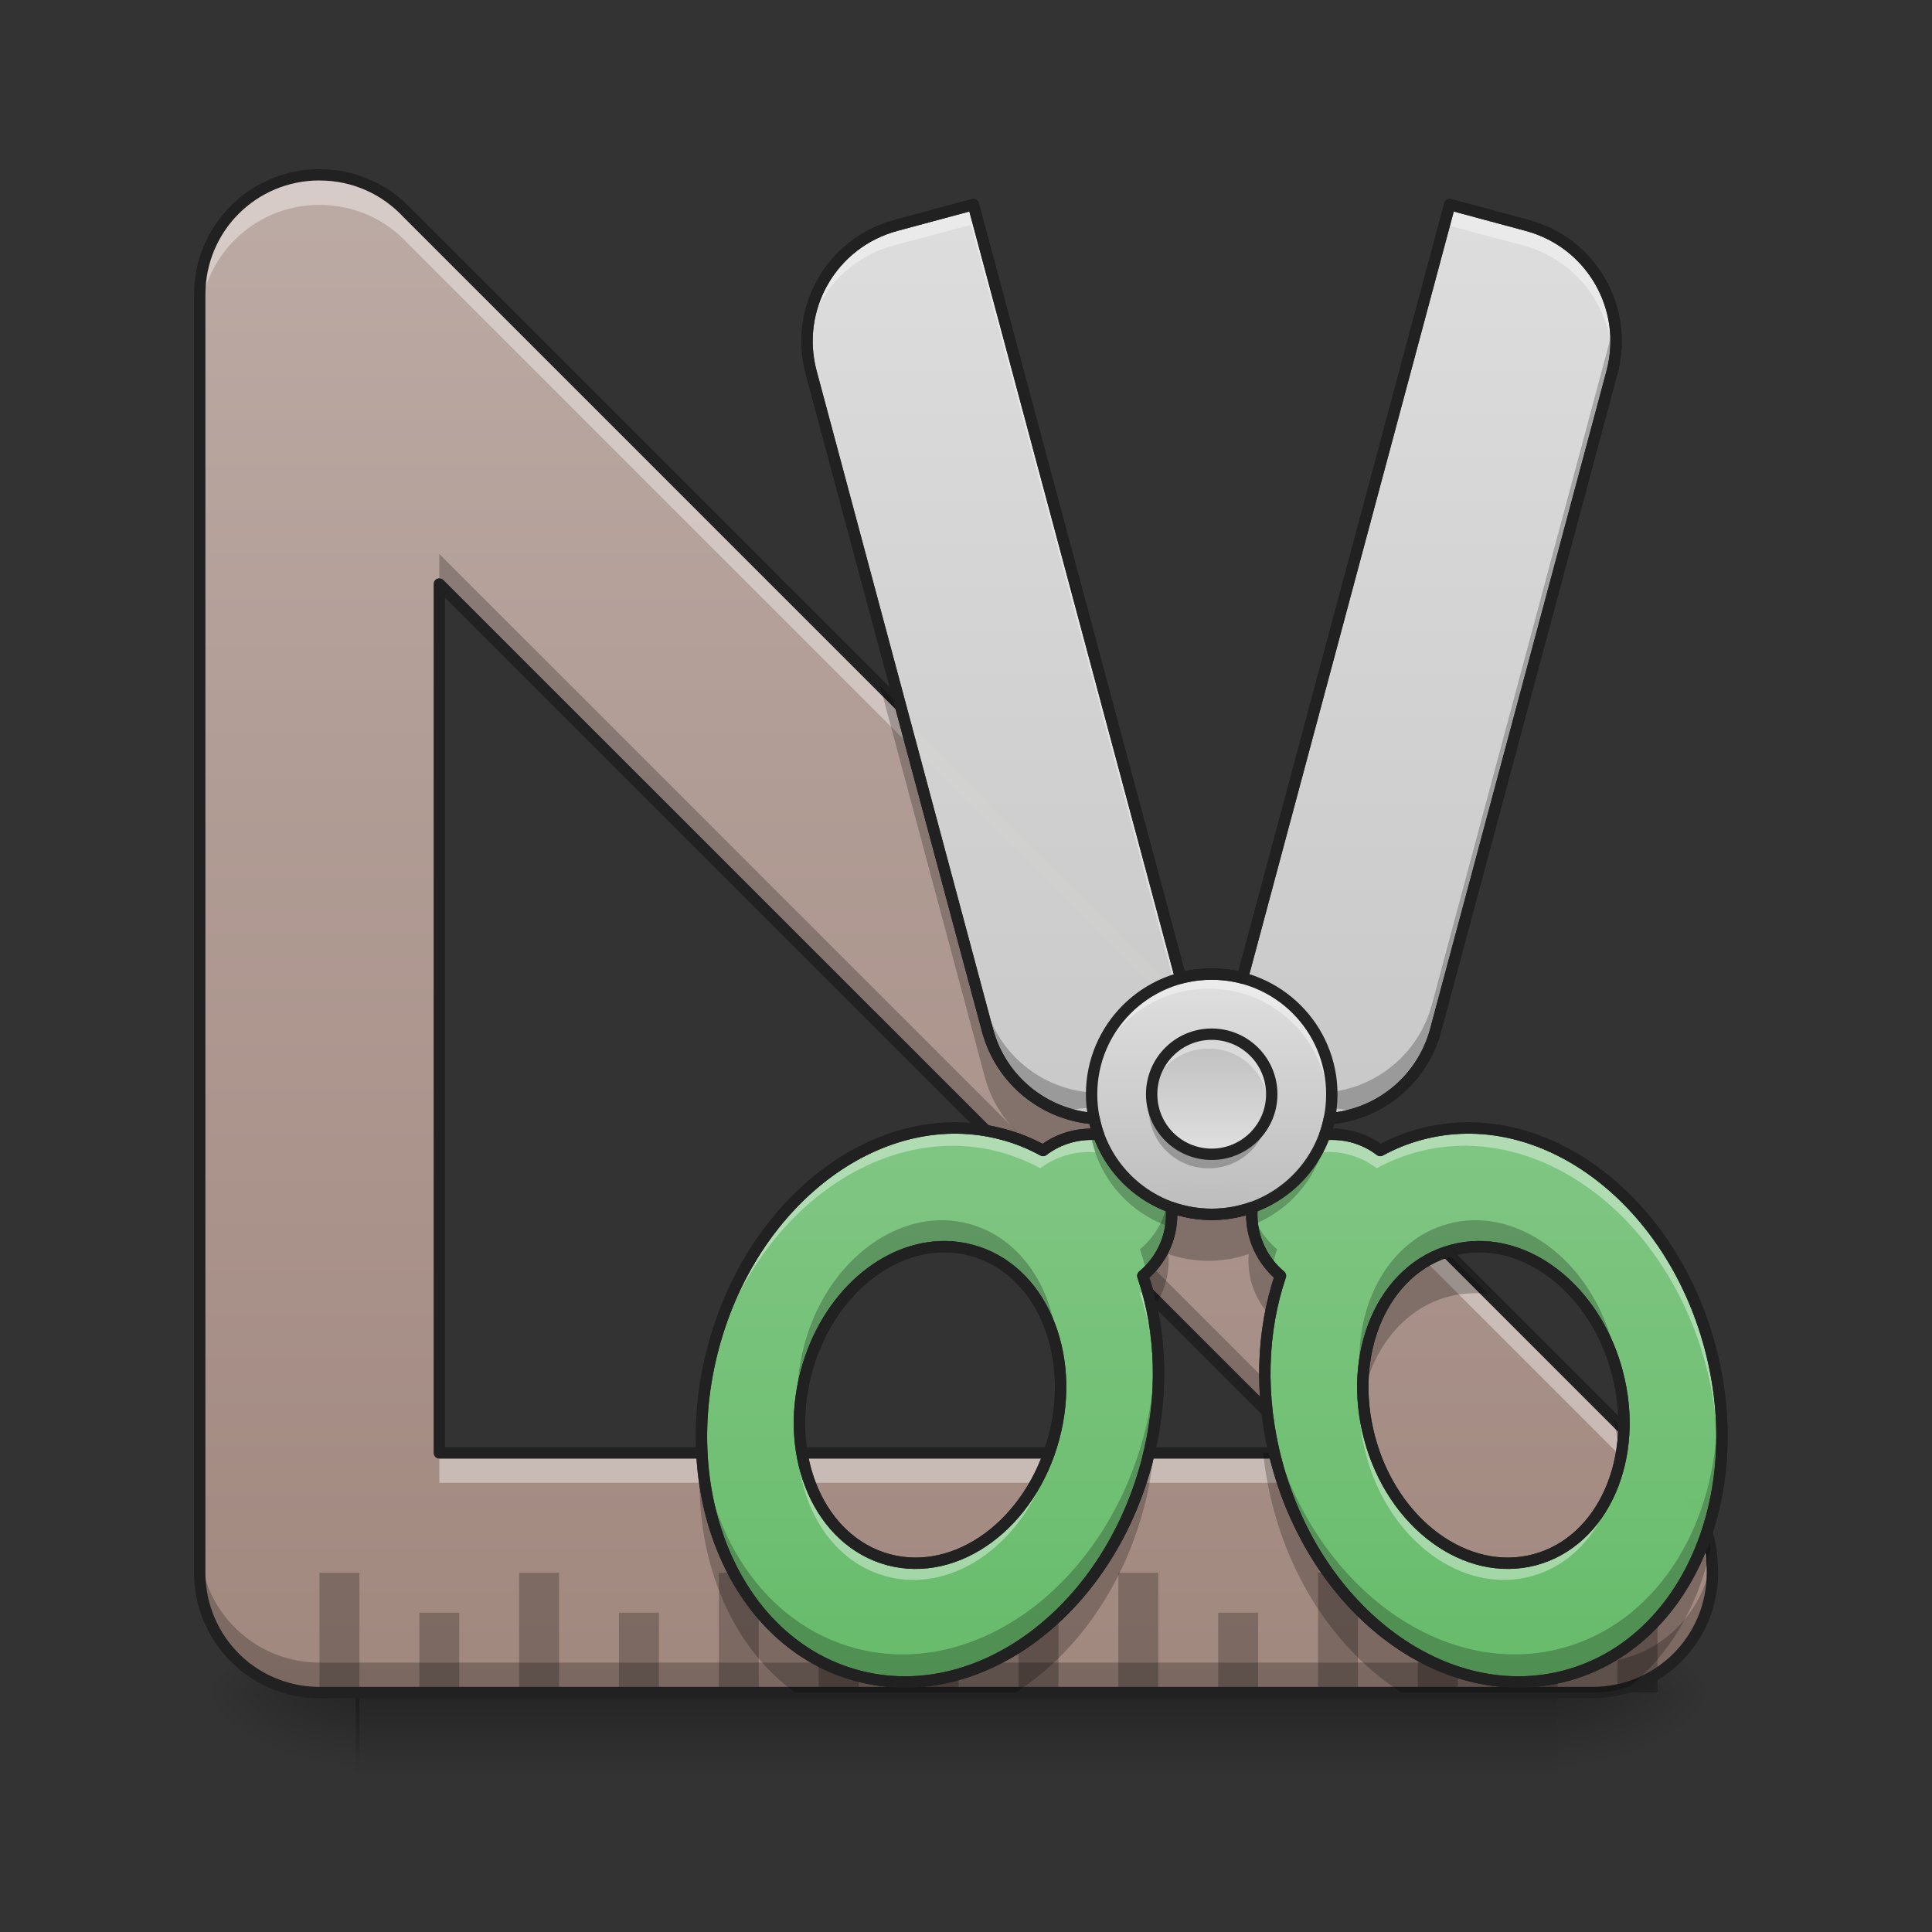 <svg height="48" viewBox="0 0 48 48" width="48" xmlns="http://www.w3.org/2000/svg" xmlns:xlink="http://www.w3.org/1999/xlink"><rect x="0" y="0" width="48" height="48" fill="#333333" stroke="none"/><linearGradient id="a" gradientTransform="matrix(5.643 0 0 .094 -1991.858 20.158)" gradientUnits="userSpaceOnUse" x1="254" x2="254" y1="233.5" y2="254.667"><stop offset="0" stop-opacity=".275"/><stop offset="1" stop-opacity="0"/></linearGradient><linearGradient id="b"><stop offset="0" stop-opacity=".314"/><stop offset=".222" stop-opacity=".275"/><stop offset="1" stop-opacity="0"/></linearGradient><radialGradient id="c" cx="450.909" cy="189.579" gradientTransform="matrix(0 -.117 -.211 -0 78.196 95.393)" gradientUnits="userSpaceOnUse" r="21.167" xlink:href="#b"/><radialGradient id="d" cx="450.909" cy="189.579" gradientTransform="matrix(-0 .117 .211 0 -30.566 -11.291)" gradientUnits="userSpaceOnUse" r="21.167" xlink:href="#b"/><radialGradient id="e" cx="450.909" cy="189.579" gradientTransform="matrix(-0 -.117 .211 -0 -30.566 95.393)" gradientUnits="userSpaceOnUse" r="21.167" xlink:href="#b"/><radialGradient id="f" cx="450.909" cy="189.579" gradientTransform="matrix(0 .117 -.211 0 78.196 -11.291)" gradientUnits="userSpaceOnUse" r="21.167" xlink:href="#b"/><linearGradient id="g" gradientUnits="userSpaceOnUse" x1="11.907" x2="11.907" y1="42.051" y2="4.344"><stop offset="0" stop-color="#a1887f"/><stop offset="1" stop-color="#bcaaa4"/></linearGradient><filter id="h" height="100%" width="100%" x="0%" y="0%"><feColorMatrix in="SourceGraphic" type="matrix" values="0 0 0 0 1 0 0 0 0 1 0 0 0 0 1 0 0 0 1 0"/></filter><mask id="i"><g filter="url(#h)"><path d="m0 0h48v48h-48z" fill-opacity=".99"/></g></mask><linearGradient id="j"><stop offset="0" stop-color="#bdbdbd"/><stop offset="1" stop-color="#e0e0e0"/></linearGradient><linearGradient id="k" gradientUnits="userSpaceOnUse" x1="30.027" x2="30.027" xlink:href="#j" y1="42.051" y2="4.344"/><clipPath id="l"><path d="m0 0h48v48h-48z"/></clipPath><mask id="m"><g filter="url(#h)"><path d="m0 0h48v48h-48z" fill-opacity=".99"/></g></mask><linearGradient id="n" gradientUnits="userSpaceOnUse" x1="29.769" x2="29.769" y1="42.051" y2="27.167"><stop offset="0" stop-color="#66bb6a"/><stop offset="1" stop-color="#81c784"/></linearGradient><clipPath id="o"><path d="m0 0h48v48h-48z"/></clipPath><mask id="p"><g filter="url(#h)"><path d="m0 0h48v48h-48z" fill-opacity=".99"/></g></mask><clipPath id="q"><path d="m0 0h48v48h-48z"/></clipPath><mask id="r"><g filter="url(#h)"><path d="m0 0h48v48h-48z" fill-opacity=".99"/></g></mask><clipPath id="s"><path d="m0 0h48v48h-48z"/></clipPath><mask id="t"><g filter="url(#h)"><path d="m0 0h48v48h-48z" fill-opacity=".99"/></g></mask><clipPath id="u"><path d="m0 0h48v48h-48z"/></clipPath><mask id="v"><g filter="url(#h)"><path d="m0 0h48v48h-48z" fill-opacity=".99"/></g></mask><linearGradient id="w" gradientUnits="userSpaceOnUse" x1="30.027" x2="30.027" xlink:href="#j" y1="30.144" y2="24.19"/><clipPath id="x"><path d="m0 0h48v48h-48z"/></clipPath><mask id="y"><g filter="url(#h)"><path d="m0 0h48v48h-48z" fill-opacity=".99"/></g></mask><linearGradient id="z" gradientTransform="matrix(.047 0 0 -.047 -.734 30.671)" gradientUnits="userSpaceOnUse" x1="656.167" x2="656.167" xlink:href="#j" y1="106.5" y2="43"/><clipPath id="A"><path d="m0 0h48v48h-48z"/></clipPath><mask id="B"><g filter="url(#h)"><path d="m0 0h48v48h-48z" fill-opacity=".99"/></g></mask><clipPath id="C"><path d="m0 0h48v48h-48z"/></clipPath><mask id="D"><g filter="url(#h)"><path d="m0 0h48v48h-48z" fill-opacity=".99"/></g></mask><clipPath id="E"><path d="m0 0h48v48h-48z"/></clipPath><mask id="F"><g filter="url(#h)"><path d="m0 0h48v48h-48z" fill-opacity=".99"/></g></mask><clipPath id="G"><path d="m0 0h48v48h-48z"/></clipPath><mask id="H"><g filter="url(#h)"><path d="m0 0h48v48h-48z" fill-opacity=".99"/></g></mask><clipPath id="I"><path d="m0 0h48v48h-48z"/></clipPath><mask id="J"><g filter="url(#h)"><path d="m0 0h48v48h-48z" fill-opacity=".99"/></g></mask><clipPath id="K"><path d="m0 0h48v48h-48z"/></clipPath><mask id="L"><g filter="url(#h)"><path d="m0 0h48v48h-48z" fill-opacity=".99"/></g></mask><clipPath id="M"><path d="m0 0h48v48h-48z"/></clipPath><mask id="N"><g filter="url(#h)"><path d="m0 0h48v48h-48z" fill-opacity=".99"/></g></mask><clipPath id="O"><path d="m0 0h48v48h-48z"/></clipPath><mask id="P"><g filter="url(#h)"><path d="m0 0h48v48h-48z" fill-opacity=".99"/></g></mask><clipPath id="Q"><path d="m0 0h48v48h-48z"/></clipPath><path d="m8.836 42.051h29.863v1.984h-29.863zm0 0" fill="url(#a)"/><path d="m38.699 42.051h3.969v-1.984h-3.969zm0 0" fill="url(#c)"/><path d="m8.93 42.051h-3.969v1.984h3.969zm0 0" fill="url(#d)"/><path d="m8.93 42.051h-3.969v-1.984h3.969zm0 0" fill="url(#e)"/><path d="m38.699 42.051h3.969v1.984h-3.969zm0 0" fill="url(#f)"/><path d="m7.938 4.344c-1.648 0-2.977 1.328-2.977 2.977v31.754c0 .051 0 .102.004.152.004.051.008.102.012.152.082.828.504 1.555 1.121 2.039.039.027.078.059.113.086.234.164.492.297.77.391.023.008.047.016.07.023.281.086.578.133.887.133h31.629c1.648 0 2.977-1.328 2.977-2.977 0-.074 0-.145-.008-.219-.02-.73-.312-1.457-.871-2.02l-31.535-31.531c-.543-.59-1.32-.961-2.191-.961zm2.977 10.164 21.59 21.59h-21.59zm0 0" fill="url(#g)"/><path d="m7.938 4.344c-1.648 0-2.977 1.328-2.977 2.977v.746c0-1.648 1.328-2.977 2.977-2.977.871 0 1.648.367 2.191.957l31.535 31.531c.512.516.801 1.168.859 1.836.016-.113.02-.227.02-.34 0-.074 0-.145-.008-.219-.02-.73-.312-1.457-.871-2.02l-31.535-31.531c-.543-.59-1.32-.961-2.191-.961zm2.977 31.754v.742h21.59l-.742-.742zm0 0" fill="#fff" fill-opacity=".392"/><g fill-opacity=".235"><path d="m7.938 39.074h.992v1.488 1.488h-.992s0-.668 0-1.488 0-1.488 0-1.488zm0 0"/><path d="m12.898 39.074h.992v1.488 1.488h-.992s0-.668 0-1.488 0-1.488 0-1.488zm0 0"/><path d="m17.859 39.074h.992v1.488 1.488h-.992s0-.668 0-1.488 0-1.488 0-1.488zm0 0"/><path d="m22.824 39.074h.992v1.488 1.488h-.992s0-.668 0-1.488 0-1.488 0-1.488zm0 0"/><path d="m27.785 39.074h.992v1.488 1.488h-.992s0-.668 0-1.488 0-1.488 0-1.488zm0 0"/><path d="m32.746 39.074h.992v1.488 1.488h-.992s0-.668 0-1.488 0-1.488 0-1.488zm0 0"/><path d="m37.707 39.074h.992v1.488 1.488h-.992s0-.668 0-1.488 0-1.488 0-1.488zm0 0"/><path d="m10.418 40.066h.992v.992.992h-.992s0-.445 0-.992 0-.992 0-.992zm0 0"/><path d="m15.379 40.066h.992v.992.992h-.992s0-.445 0-.992 0-.992 0-.992zm0 0"/><path d="m20.34 40.066h.996v.992.992h-.996s0-.445 0-.992 0-.992 0-.992zm0 0"/><path d="m25.305 40.066h.992v.992.992h-.992s0-.445 0-.992 0-.992 0-.992zm0 0"/><path d="m30.266 40.066h.992v.992.992h-.992s0-.445 0-.992 0-.992 0-.992zm0 0"/><path d="m35.227 40.066h.992v.992.992h-.992s0-.445 0-.992 0-.992 0-.992zm0 0"/><path d="m40.188 40.066h.992v.992.992h-.992s0-.445 0-.992 0-.992 0-.992zm0 0"/><path d="m10.914 13.762v.746l20.848 20.844h.742zm-5.953 24.566v.746c0 .051 0 .102.004.152.004.051.008.102.012.152.082.828.504 1.555 1.121 2.039.039.027.078.059.113.086.234.164.492.297.77.391.023.008.047.016.07.023.281.086.578.133.887.133h31.629c1.648 0 2.977-1.328 2.977-2.977 0-.074 0-.145-.008-.219 0-.062-.004-.125-.012-.188-.168 1.488-1.422 2.641-2.957 2.641h-31.629c-.309 0-.605-.047-.887-.137-.023-.004-.047-.012-.07-.02-.277-.094-.535-.227-.77-.395-.035-.027-.074-.055-.113-.086-.617-.484-1.039-1.211-1.121-2.035-.004-.051-.008-.102-.012-.152s-.004-.102-.004-.156zm0 0"/></g><path d="m7.938 4.203c-1.723 0-3.117 1.395-3.117 3.117v31.754c0 .055 0 .105.004.16.004.055.008.105.012.16.09.863.527 1.625 1.176 2.133.039.031.078.062.121.09.242.176.512.312.805.41.023.008.047.016.07.023.297.094.605.141.93.141h31.629c1.727 0 3.117-1.395 3.117-3.117 0-.074 0-.148-.008-.223-.02-.77-.328-1.527-.914-2.117l-31.527-31.527c-.57-.617-1.387-1.004-2.297-1.004zm0 .281c.832 0 1.57.352 2.09.914 0 0 .004.004.004.004l31.531 31.531c.535.539.812 1.227.832 1.926v.008c.008.066.008.137.008.207 0 1.574-1.262 2.836-2.836 2.836h-31.629c-.293 0-.578-.043-.844-.129-.023-.004-.047-.012-.066-.02-.266-.09-.512-.215-.734-.375-.035-.023-.074-.051-.109-.078-.586-.465-.988-1.156-1.066-1.945-.004-.047-.008-.094-.012-.145-.004-.047-.004-.094-.004-.145v-31.754c0-1.574 1.262-2.836 2.836-2.836zm2.977 9.883c-.078 0-.141.062-.141.141v21.59c0 .078.062.141.141.141h21.59c.059 0 .109-.035.129-.086.023-.055.012-.113-.027-.156l-21.59-21.586c-.027-.027-.066-.043-.102-.043zm.141.48 21.109 21.109h-21.109zm0 0" fill="#212121"/><g clip-path="url(#l)" mask="url(#i)"><path d="m24.121 5.121-1.914.516c-1.594.426-2.531 2.051-2.105 3.645l4.367 16.293c.336 1.258 1.418 2.105 2.645 2.199.027.137.062.266.109.395-.059-.008-.113-.008-.172-.008-.453 0-.871.148-1.203.402-.312-.172-.648-.309-1.004-.402-2.973-.797-6.168 1.555-7.164 5.27-.996 3.719.594 7.352 3.566 8.148 2.977.797 6.172-1.555 7.168-5.273.438-1.641.375-3.266-.094-4.637.438-.363.715-.91.715-1.523 0-.059-.004-.117-.008-.172.312.109.648.172 1 .172.352 0 .688-.062 1-.172-.004.055-.008.113-.008.172 0 .613.277 1.16.711 1.523-.465 1.371-.531 2.996-.09 4.637.996 3.719 4.191 6.07 7.164 5.273 2.973-.797 4.566-4.43 3.57-8.148-.996-3.715-4.191-6.066-7.164-5.27-.355.094-.691.23-1.008.402-.332-.254-.746-.402-1.199-.402-.059 0-.113 0-.172.008.047-.129.082-.262.109-.395 1.223-.094 2.301-.945 2.637-2.199l4.367-16.293c.426-1.594-.512-3.219-2.105-3.645l-1.914-.516-5.137 19.168c-.242-.066-.5-.098-.762-.098-.266 0-.523.031-.77.098zm-.688 25.824c.211.004.426.031.641.09 1.699.453 2.609 2.531 2.039 4.656-.57 2.121-2.395 3.465-4.094 3.012-1.699-.457-2.609-2.531-2.039-4.656.496-1.859 1.957-3.121 3.453-3.102zm13.188 0c1.496-.02 2.957 1.242 3.453 3.102.57 2.125-.34 4.199-2.039 4.656-1.699.453-3.527-.891-4.094-3.012-.57-2.125.34-4.203 2.039-4.656.211-.059.426-.086.641-.09zm0 0" fill="url(#k)"/></g><g clip-path="url(#o)" mask="url(#m)"><path d="m23.723 28.004c-2.617-.031-5.172 2.172-6.043 5.426-.996 3.719.594 7.352 3.566 8.148 2.977.797 6.172-1.555 7.168-5.273.438-1.641.375-3.266-.094-4.637.438-.363.715-.91.715-1.523 0-.059-.004-.117-.008-.172.312.109.648.172 1 .172.352 0 .688-.062 1-.172-.004.055-.008.113-.008.172 0 .613.277 1.16.711 1.523-.465 1.371-.531 2.996-.09 4.637.996 3.719 4.191 6.07 7.164 5.273 2.973-.797 4.566-4.43 3.57-8.148-.996-3.715-4.191-6.066-7.164-5.27-.355.094-.691.23-1.008.402-.332-.254-.746-.402-1.199-.402-.059 0-.113 0-.172.008 0-.004.004-.008.004-.012-.031.004-.059.004-.09.004h-5.527s0 .004.004.008c-.059-.008-.113-.008-.172-.008-.453 0-.871.148-1.203.402-.312-.172-.648-.309-1.004-.402-.371-.102-.746-.152-1.121-.156zm-.289 2.941c.211.004.426.031.641.09 1.699.453 2.609 2.531 2.039 4.656-.57 2.121-2.395 3.465-4.094 3.012-1.699-.457-2.609-2.531-2.039-4.656.496-1.859 1.957-3.121 3.453-3.102zm13.188 0c1.496-.02 2.957 1.242 3.453 3.102.57 2.125-.34 4.199-2.039 4.656-1.699.453-3.527-.891-4.094-3.012-.57-2.125.34-4.203 2.039-4.656.211-.059.426-.086.641-.09zm0 0" fill="url(#n)"/></g><g clip-path="url(#q)" mask="url(#p)"><path d="m24.121 5.121-1.914.516c-1.41.375-2.309 1.695-2.199 3.098.094-1.219.945-2.301 2.199-2.637l1.914-.512 5.137 19.168c.246-.066.504-.102.77-.102.262 0 .52.035.762.098l5.137-19.164 1.914.512c1.254.336 2.105 1.418 2.199 2.637.109-1.402-.785-2.723-2.199-3.098l-1.914-.516-5.137 19.168c-.242-.066-.5-.098-.762-.098-.266 0-.523.031-.77.098zm-.398 22.883c-2.617-.031-5.172 2.172-6.043 5.426-.223.832-.316 1.66-.293 2.449.016-.648.113-1.316.293-1.984.996-3.719 4.191-6.07 7.164-5.273.355.098.691.234 1.004.402.332-.25.75-.402 1.203-.402.059 0 .113.004.172.008-.047-.125-.082-.258-.109-.391-.129-.012-.254-.027-.379-.055-.328.051-.633.184-.887.379-.312-.172-.648-.309-1.004-.402-.371-.102-.746-.152-1.121-.156zm12.609 0c-.375.004-.75.055-1.121.156-.355.094-.691.23-1.008.402-.254-.195-.559-.328-.891-.379-.121.023-.246.043-.371.055-.027.133-.062.266-.109.391.059-.004.113-.008.172-.008.453 0 .867.152 1.199.402.316-.168.652-.305 1.008-.402 2.973-.797 6.168 1.555 7.164 5.273.18.668.273 1.336.293 1.988.023-.793-.07-1.621-.293-2.453-.871-3.254-3.426-5.457-6.043-5.426zm-7.898 4.027c-.035.035-.074.066-.113.102.23.676.363 1.418.387 2.191.023-.805-.074-1.578-.273-2.293zm3.188 0c-.203.715-.297 1.488-.273 2.293.02-.773.152-1.516.383-2.191-.039-.035-.074-.066-.109-.102zm-5.344 2.625c-.02.336-.07.684-.164 1.035-.57 2.121-2.395 3.465-4.094 3.012-1.293-.348-2.129-1.629-2.203-3.156-.086 1.727.781 3.238 2.203 3.617 1.699.457 3.523-.887 4.094-3.012.137-.508.188-1.016.164-1.496zm7.5 0c-.023.48.027.988.164 1.496.566 2.125 2.395 3.469 4.094 3.012 1.422-.379 2.289-1.891 2.203-3.617-.078 1.527-.91 2.809-2.203 3.156-1.699.453-3.527-.891-4.094-3.012-.094-.352-.148-.699-.164-1.035zm0 0" fill="#fff" fill-opacity=".392"/></g><g clip-path="url(#s)" mask="url(#r)"><path d="m20.016 8.191c-.039.355-.012.723.086 1.09l4.367 16.293c.27 1.012 1.023 1.758 1.945 2.059.199-.066.414-.102.637-.102.059 0 .113.004.172.008-.047-.129-.082-.258-.109-.395-1.227-.09-2.309-.941-2.645-2.199l-4.367-16.293c-.043-.152-.07-.309-.086-.461zm20.016 0c-.016.152-.043.309-.086.461l-4.367 16.293c-.336 1.258-1.414 2.105-2.637 2.199-.027.137-.062.266-.109.395.059-.004.113-.008.172-.008.223 0 .434.035.633.102.922-.301 1.672-1.047 1.941-2.059l4.367-16.293c.098-.367.125-.734.086-1.09zm-11.004 21.152c.004.059.008.113.008.172 0 .613-.277 1.16-.715 1.523.055.16.105.328.148.492.352-.355.566-.844.566-1.387 0-.059-.004-.117-.008-.172.312.109.648.172 1 .172.352 0 .688-.062 1-.172-.004.055-.008.113-.008.172 0 .543.215 1.031.566 1.387.043-.164.09-.332.145-.492-.434-.363-.711-.91-.711-1.523 0-.059.004-.113.008-.172-.312.109-.648.172-1 .172-.352 0-.688-.062-1-.172zm-5.594.973c-1.496-.016-2.957 1.242-3.453 3.102-.145.539-.195 1.074-.16 1.582.02-.312.074-.633.16-.953.496-1.859 1.957-3.121 3.453-3.102.211.004.426.031.641.09 1.266.34 2.094 1.582 2.199 3.074.117-1.762-.758-3.316-2.199-3.703-.215-.059-.43-.086-.641-.09zm13.188 0c-.215.004-.43.031-.641.09-1.441.387-2.316 1.941-2.199 3.703.102-1.492.93-2.734 2.199-3.074.211-.059.426-.086.641-.09 1.496-.02 2.957 1.242 3.453 3.102.086.32.137.641.16.953.035-.508-.016-1.043-.16-1.582-.496-1.859-1.957-3.117-3.453-3.102zm-7.918 3.457c-.023.625-.117 1.262-.289 1.906-.996 3.715-4.191 6.066-7.168 5.27-2.285-.613-3.754-2.902-3.859-5.617-.113 2.984 1.398 5.586 3.859 6.246 2.977.797 6.172-1.555 7.168-5.273.23-.859.32-1.715.289-2.531zm2.648 0c-.035.816.059 1.672.289 2.531.996 3.719 4.191 6.07 7.164 5.273 2.461-.66 3.977-3.262 3.859-6.246-.102 2.715-1.57 5.004-3.859 5.617-2.973.797-6.168-1.555-7.164-5.27-.172-.645-.266-1.281-.289-1.906zm0 0" fill-opacity=".235"/></g><g clip-path="url(#u)" mask="url(#t)"><path d="m257.267-160.38-20.415 5.499c-16.998 4.541-26.997 21.873-22.456 38.871l46.579 173.775c3.583 13.415 15.124 22.456 28.206 23.456.292 1.458.667 2.833 1.167 4.208-.625-.083-1.208-.083-1.833-.083-4.833 0-9.291 1.583-12.832 4.291-3.333-1.833-6.916-3.291-10.707-4.291-31.705-8.499-65.785 16.582-76.409 56.203-10.624 39.663 6.333 78.409 38.038 86.908 31.747 8.499 65.827-16.582 76.451-56.245 4.666-17.498 4-34.83-1-49.454 4.666-3.875 7.624-9.707 7.624-16.248 0-.625-.042-1.25-.083-1.833 3.333 1.167 6.916 1.833 10.666 1.833s7.333-.667 10.666-1.833c-.042.583-.083 1.208-.083 1.833 0 6.541 2.958 12.374 7.583 16.248-4.958 14.624-5.666 31.955-.958 49.454 10.624 39.663 44.704 64.744 76.409 56.245 31.705-8.499 48.704-47.245 38.08-86.908-10.624-39.621-44.704-64.702-76.409-56.203-3.791 1-7.374 2.458-10.749 4.291-3.541-2.708-7.958-4.291-12.79-4.291-.625 0-1.208 0-1.833.083.5-1.375.875-2.791 1.167-4.208 13.04-1 24.539-10.082 28.122-23.456l46.579-173.775c4.541-16.998-5.458-34.33-22.456-38.871l-20.415-5.499-54.786 204.439c-2.583-.708-5.333-1.042-8.124-1.042-2.833 0-5.583.333-8.208 1.042zm-7.333 275.432c2.25.042 4.541.333 6.833.958 18.123 4.833 27.831 26.997 21.748 49.662-6.083 22.623-25.539 36.955-43.662 32.122-18.123-4.875-27.831-26.997-21.748-49.662 5.291-19.831 20.873-33.288 36.83-33.08zm140.653 0c15.957-.208 31.539 13.249 36.83 33.08 6.083 22.665-3.625 44.787-21.748 49.662-18.123 4.833-37.621-9.499-43.662-32.122-6.083-22.665 3.625-44.829 21.748-49.662 2.25-.625 4.541-.917 6.833-.958zm0 0" fill="none" stroke="#212121" stroke-linecap="round" stroke-linejoin="round" stroke-width="3" transform="matrix(.094 0 0 .094 0 20.158)"/></g><g clip-path="url(#x)" mask="url(#v)"><path d="m30.027 24.191c1.645 0 2.977 1.332 2.977 2.977s-1.332 2.977-2.977 2.977c-1.645 0-2.977-1.332-2.977-2.977s1.332-2.977 2.977-2.977zm0 0" fill="url(#w)"/></g><g clip-path="url(#A)" mask="url(#y)"><path d="m30.027 28.656c.82 0 1.488-.668 1.488-1.488 0-.824-.668-1.488-1.488-1.488-.824 0-1.488.664-1.488 1.488 0 .82.664 1.488 1.488 1.488zm0 0" fill="url(#z)"/></g><g clip-path="url(#C)" mask="url(#B)"><path d="m30.027 24.191c-1.648 0-2.977 1.324-2.977 2.977 0 .062 0 .125.004.184.098-1.562 1.387-2.789 2.973-2.789 1.586 0 2.875 1.227 2.969 2.789.004-.059.008-.121.008-.184 0-1.652-1.328-2.977-2.977-2.977zm0 0" fill="#fff" fill-opacity=".392"/></g><g clip-path="url(#E)" mask="url(#D)"><path d="m27.059 27.414c-.004.082-.008.164-.008.25v.105c.02 0 .039.004.062.004 0 .008 0 .016.004.023-.027-.125-.047-.254-.059-.383zm5.934 0c-.008.129-.027.258-.055.379 0-.004.004-.012.004-.02.02 0 .039-.004.059-.004.004-.035.004-.07.004-.105 0-.086-.004-.168-.012-.25zm-.07.441c0 .012-.004.023-.008.031.004-.008.008-.02.008-.031zm-5.793 0c.004.012.008.023.008.031 0-.008-.004-.02-.008-.031zm.027.109c.004.008.004.012.008.02-.004-.008-.004-.012-.008-.02zm5.738.008s-.004.004-.004.008c0-.004.004-.008.004-.008zm-.027.086c0 .008-.004.016-.008.023.004-.008.008-.016.008-.023zm-5.684 0c.004.008.008.016.008.023 0-.008-.004-.016-.008-.023zm-.094.102c.18 1.07.926 1.941 1.918 2.301.02-.102.027-.207.027-.316 0-.059-.004-.117-.008-.172-.844-.297-1.508-.965-1.805-1.805-.043-.004-.09-.008-.133-.008zm5.871 0c-.043 0-.086.004-.129.008-.297.84-.965 1.508-1.805 1.805-.004.055-.008.113-.008.172 0 .109.008.215.023.316.996-.359 1.742-1.23 1.918-2.301zm-3.879 1.832h.008c-.004 0-.004 0-.008 0zm1.891 0c-.004 0-.008 0-.008 0zm-1.832.02h.008s-.004 0-.008 0zm1.77 0s-.004 0-.008 0zm-1.406.086c.004 0 .008 0 .012.004-.004-.004-.008-.004-.012-.004zm1.047 0c-.004 0-.008 0-.012.004.004-.004.008-.004.012-.004zm-.992.008c.008.004.016.004.023.004-.008 0-.016 0-.023-.004zm.934 0c-.004.004-.012.004-.02.004.008 0 .016 0 .02-.004zm-.875.012c.012 0 .023 0 .035.004-.012-.004-.023-.004-.035-.004zm.816 0c-.008 0-.02 0-.031.004.012-.004.023-.004.031-.004zm-.75.008c.012 0 .023 0 .035.004-.012-.004-.023-.004-.035-.004zm.688 0c-.012 0-.023 0-.039.004.016-.004.027-.004.039-.004zm-.621.004c.016.004.027.004.039.004-.012 0-.023 0-.039-.004zm.551 0c-.012.004-.023.004-.035.004.012 0 .023 0 .035-.004zm-.48.008h.039c-.012 0-.027 0-.039 0zm.414 0c-.016 0-.027 0-.039 0zm-.348.004h.043c-.012 0-.027 0-.043 0zm.277 0c-.012 0-.027 0-.039 0zm-.207 0c.023.004.047.004.07.004-.023 0-.047 0-.07-.004zm.07.004c.023 0 .047 0 .066-.004-.02.004-.043.004-.066.004zm0 0" fill-opacity=".235"/></g><g clip-path="url(#G)" mask="url(#F)"><path d="m320.261 43.017c17.54 0 31.747 14.207 31.747 31.747 0 17.54-14.207 31.747-31.747 31.747-17.54 0-31.747-14.207-31.747-31.747 0-17.54 14.207-31.747 31.747-31.747zm0 0" fill="none" stroke="#212121" stroke-linecap="round" stroke-linejoin="round" stroke-width="3" transform="matrix(.094 0 0 .094 0 20.158)"/></g><g clip-path="url(#I)" mask="url(#H)"><path d="m30.027 25.68c-.824 0-1.488.664-1.488 1.488 0 .062.004.125.012.184.09-.734.715-1.301 1.477-1.301.762 0 1.387.566 1.477 1.301.008-.059.012-.121.012-.184 0-.824-.664-1.488-1.488-1.488zm0 0" fill="#fff" fill-opacity=".392"/></g><g clip-path="url(#K)" mask="url(#J)"><path d="m30.027 29.027c-.824 0-1.488-.664-1.488-1.488 0-.062.004-.125.012-.188.09.738.715 1.305 1.477 1.305.762 0 1.387-.566 1.477-1.305.008.062.012.125.012.188 0 .824-.664 1.488-1.488 1.488zm0 0" fill-opacity=".235"/></g><g clip-path="url(#M)" mask="url(#L)"><path d="m320.261-90.637c8.749 0 15.873 7.124 15.873 15.873 0 8.791-7.124 15.873-15.873 15.873-8.791 0-15.873-7.083-15.873-15.873 0-8.749 7.083-15.873 15.873-15.873zm0 0" fill="none" stroke="#212121" stroke-linecap="round" stroke-linejoin="round" stroke-width="3" transform="matrix(.094 0 0 -.094 0 20.158)"/></g><g clip-path="url(#O)" mask="url(#N)"><path d="m21.863 17.035 2.605 9.723c.199.746.664 1.352 1.262 1.734.039.02.078.043.117.062.332-.254.75-.402 1.203-.402.059 0 .113 0 .172.008-.047-.129-.082-.258-.109-.395-1.227-.094-2.309-.941-2.645-2.199l-2.172-8.098zm11.008 11.008c-.012.039-.023.078-.039.117.051-.004.098-.008.148-.008zm-3.844 1.922c.004.059.008.113.008.172 0 .613-.277 1.16-.715 1.523.043.121.082.242.113.367l.32.32c.18-.301.281-.648.281-1.023 0-.055-.004-.113-.008-.168.312.109.648.168 1 .168.352 0 .688-.059 1-.168-.004.055-.008.113-.008.168 0 .488.172.934.465 1.277.062-.324.145-.637.246-.941-.434-.363-.711-.91-.711-1.523 0-.059.004-.113.008-.172-.312.109-.648.172-1 .172-.352 0-.688-.062-1-.172zm6.855 1.09c-1.461.453-2.305 2.125-2.074 3.961.18-1.367.984-2.48 2.172-2.801.211-.055.426-.086.641-.086.117-.004.234.004.352.02zm-4.516 3.625c-.008.086-.012.176-.016.266l.043.043c-.012-.105-.02-.207-.027-.309zm8.715.574c.055.215.098.43.125.641.02-.156.031-.316.035-.48zm-11.617.844c-.016.066-.035.133-.051.203-.996 3.715-4.191 6.066-7.168 5.27-2.207-.59-3.652-2.746-3.844-5.336-.176 2.434.73 4.648 2.355 5.816h5.473c1.453-.926 2.641-2.543 3.184-4.562.125-.465.207-.934.254-1.391zm2.922 0c.043.457.129.926.254 1.391.539 2.02 1.73 3.637 3.184 4.562h4.742c.32 0 .629-.051.918-.145 1.004-.801 1.711-2.02 2.016-3.438-.031-.199-.086-.395-.156-.586-.566 1.82-1.82 3.227-3.539 3.688-2.973.797-6.168-1.555-7.164-5.27-.02-.07-.035-.137-.051-.203zm0 0" fill-opacity=".235"/></g><g clip-path="url(#Q)" mask="url(#P)"><path d="m257.267-160.38-20.415 5.499c-16.998 4.541-26.997 21.873-22.456 38.871l46.579 173.775c3.583 13.415 15.124 22.456 28.206 23.456.292 1.458.667 2.833 1.167 4.208-.625-.083-1.208-.083-1.833-.083-4.833 0-9.291 1.583-12.832 4.291-3.333-1.833-6.916-3.291-10.707-4.291-31.705-8.499-65.785 16.582-76.409 56.203-10.624 39.663 6.333 78.409 38.038 86.908 31.747 8.499 65.827-16.582 76.451-56.245 4.666-17.498 4-34.83-1-49.454 4.666-3.875 7.624-9.707 7.624-16.248 0-.625-.042-1.25-.083-1.833 3.333 1.167 6.916 1.833 10.666 1.833s7.333-.667 10.666-1.833c-.042.583-.083 1.208-.083 1.833 0 6.541 2.958 12.374 7.583 16.248-4.958 14.624-5.666 31.955-.958 49.454 10.624 39.663 44.704 64.744 76.409 56.245 31.705-8.499 48.704-47.245 38.08-86.908-10.624-39.621-44.704-64.702-76.409-56.203-3.791 1-7.374 2.458-10.749 4.291-3.541-2.708-7.958-4.291-12.79-4.291-.625 0-1.208 0-1.833.083.5-1.375.875-2.791 1.167-4.208 13.04-1 24.539-10.082 28.122-23.456l46.579-173.775c4.541-16.998-5.458-34.33-22.456-38.871l-20.415-5.499-54.786 204.439c-2.583-.708-5.333-1.042-8.124-1.042-2.833 0-5.583.333-8.208 1.042zm-7.333 275.432c2.25.042 4.541.333 6.833.958 18.123 4.833 27.831 26.997 21.748 49.662-6.083 22.623-25.539 36.955-43.662 32.122-18.123-4.875-27.831-26.997-21.748-49.662 5.291-19.831 20.873-33.288 36.83-33.08zm140.653 0c15.957-.208 31.539 13.249 36.83 33.08 6.083 22.665-3.625 44.787-21.748 49.662-18.123 4.833-37.621-9.499-43.662-32.122-6.083-22.665 3.625-44.829 21.748-49.662 2.25-.625 4.541-.917 6.833-.958zm0 0" fill="none" stroke="#212121" stroke-linecap="round" stroke-linejoin="round" stroke-width="3" transform="matrix(.094 0 0 .094 0 20.158)"/></g></svg>